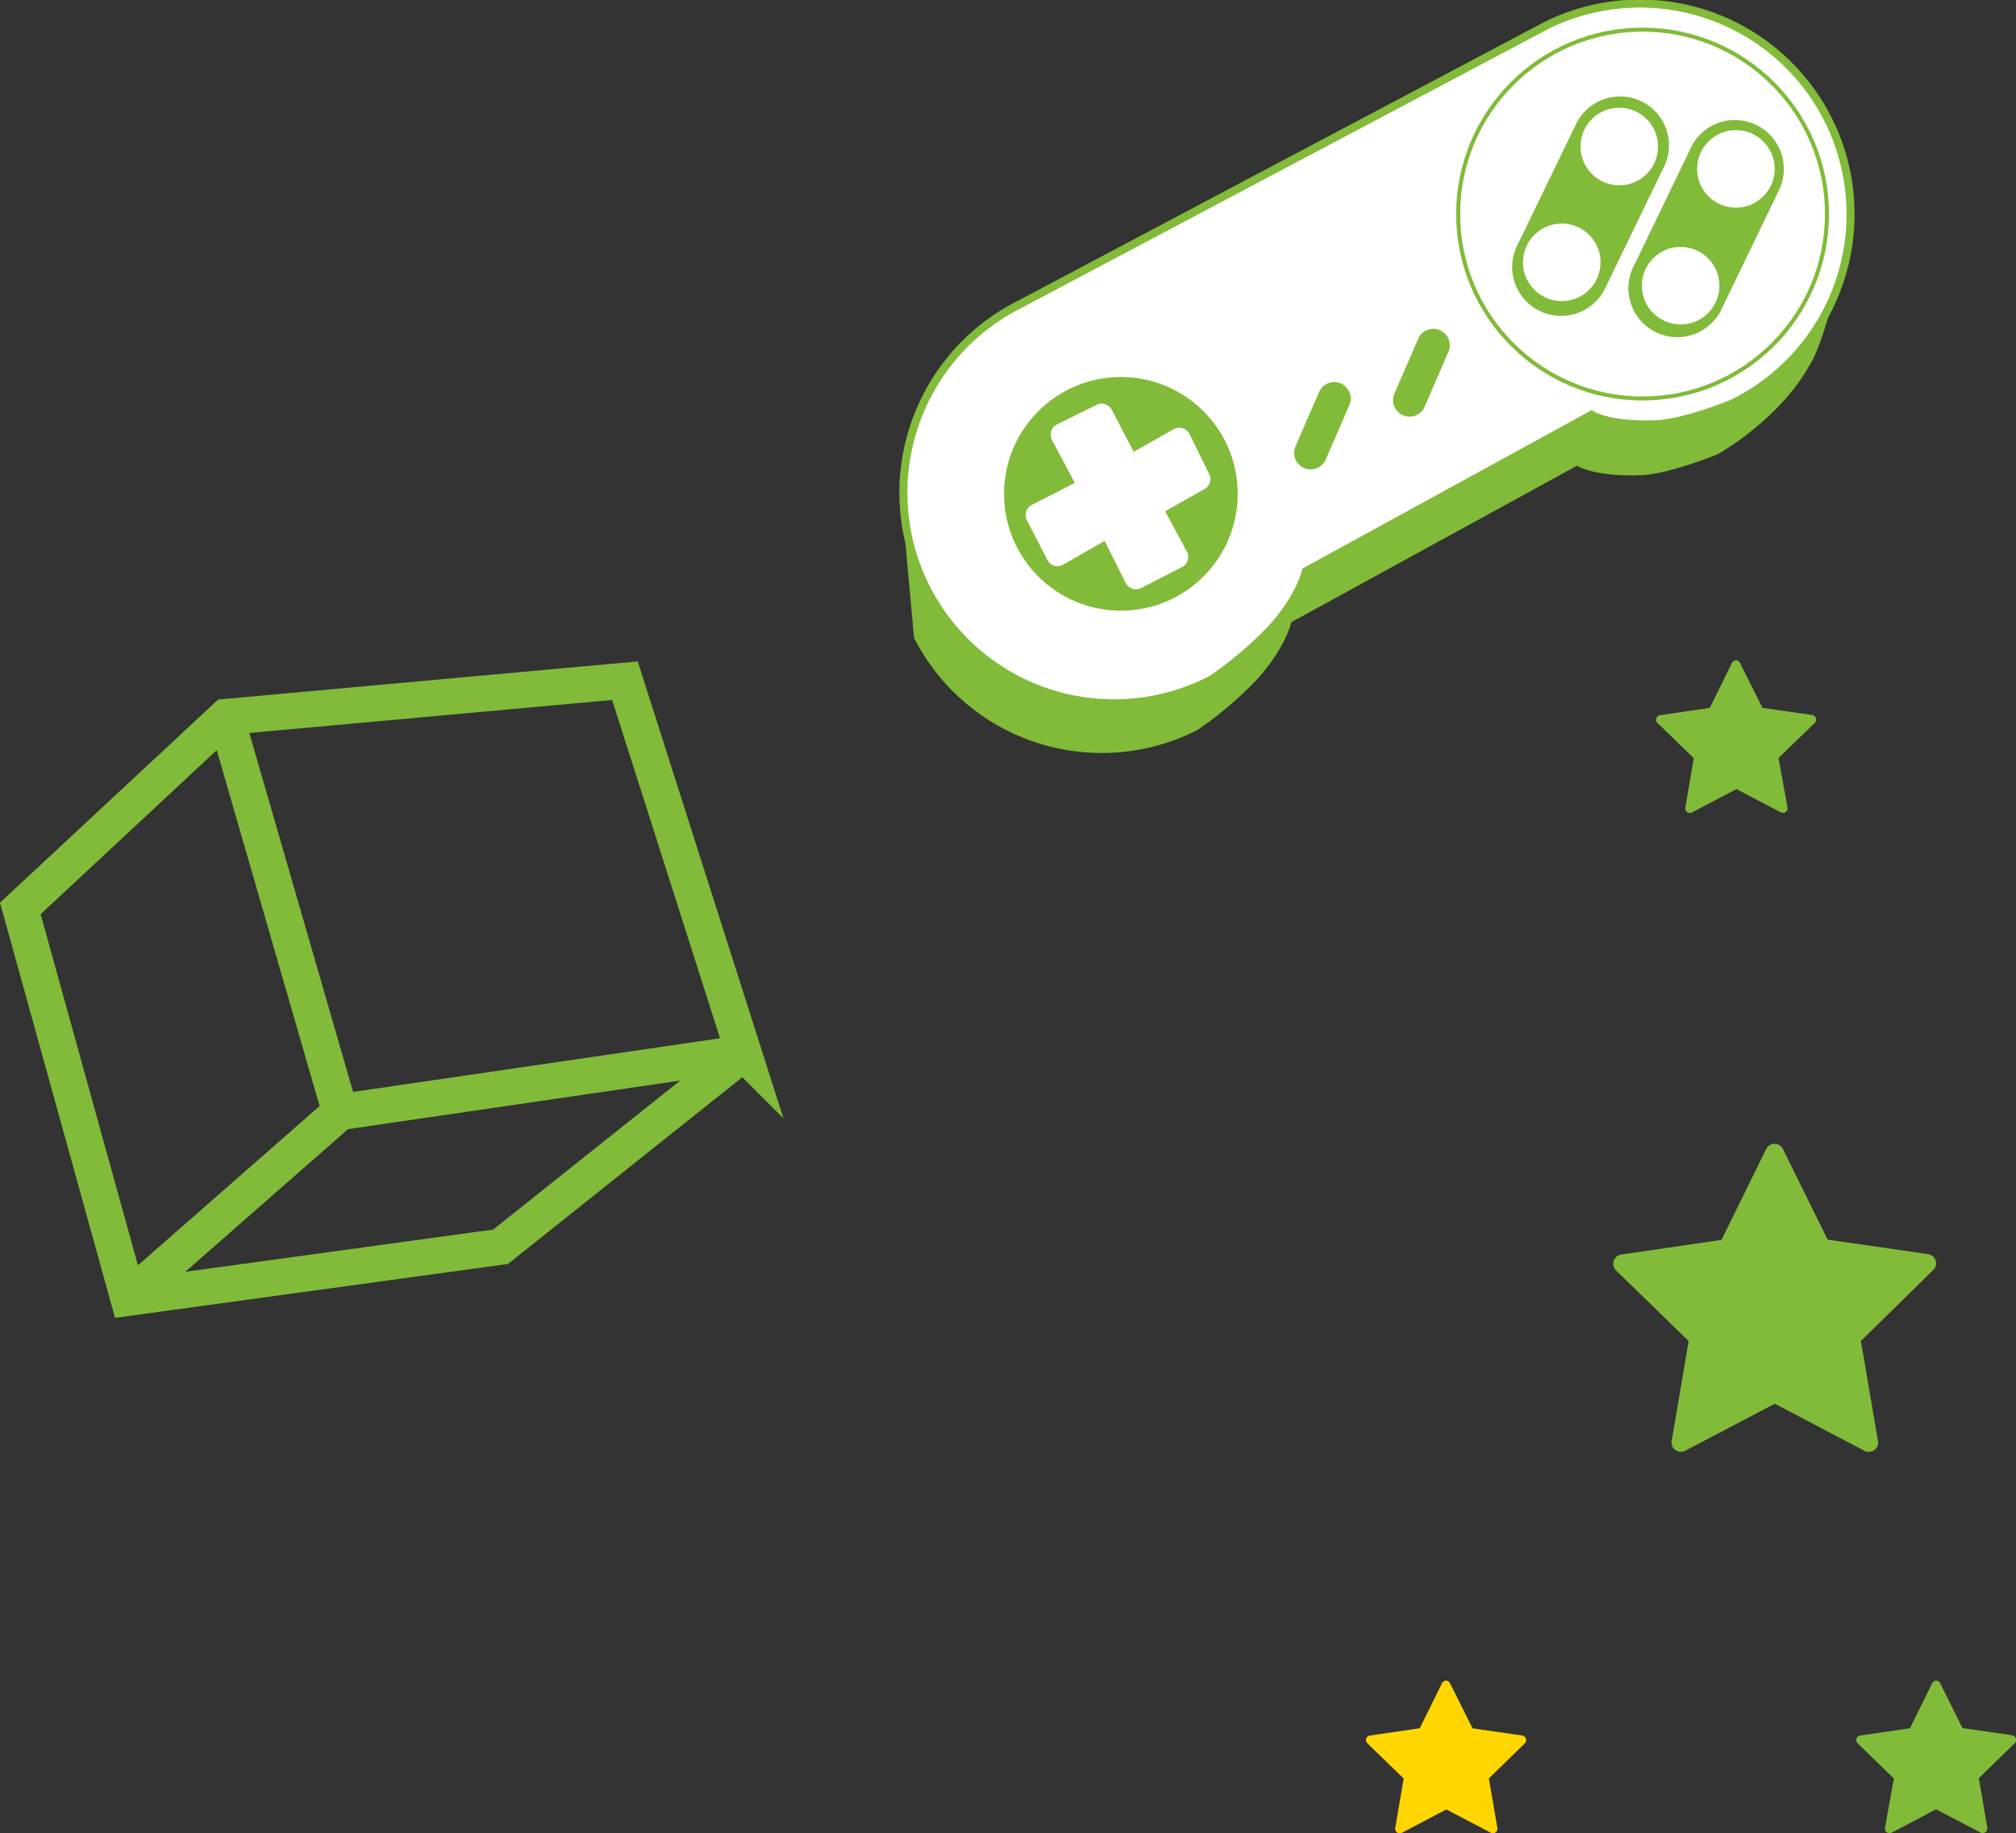 <svg xmlns="http://www.w3.org/2000/svg" viewBox="0 0 502.67 457.08">
  <rect x="0" y="0" width="502.67" height="457.08" fill="#333333" stroke="none"/>
  <defs>
    <style>
      .cls-1{fill:#81bb39}.cls-2{fill:#ffd600}.cls-3{fill:none;stroke:#81bb39;stroke-miterlimit:10;stroke-width:9px}.cls-6{fill:#fff}
    </style>
  </defs>
  <g id="Слой_2" data-name="Слой 2">
    <g id="Слайд_1" data-name="Слайд 1">
      <g id="Игровые_ватоматы" data-name="Игровые ватоматы">
        <path d="M444.55 286.48a2.32 2.32 0 0 0-2.08-1.29 2.32 2.32 0 0 0-2.08 1.29l-11.15 22.66-25 3.66a2.32 2.32 0 0 0-1.88 1.58 2.35 2.35 0 0 0 .59 2.39l18.1 17.61-4.24 24.89a2.33 2.33 0 0 0 3.38 2.45L442.53 350l22.36 11.73a2.32 2.32 0 0 0 1.08.26 2.32 2.32 0 0 0 2.33-2.32 2.61 2.61 0 0 0-.1-.69l-4.2-24.64 18-17.65a2.32 2.32 0 0 0-1.29-4l-25-3.61zM433.85 165.28a1.15 1.15 0 0 0-1-.64 1.17 1.17 0 0 0-1 .64l-5.52 11.22-12.37 1.81a1.15 1.15 0 0 0-.64 2l9 8.72-2.1 12.33a1.18 1.18 0 0 0 .46 1.13 1.2 1.2 0 0 0 .68.22 1.13 1.13 0 0 0 .53-.14l11.07-5.83 11.07 5.81a1.12 1.12 0 0 0 .53.13 1.15 1.15 0 0 0 1.16-1.15 1.27 1.27 0 0 0-.05-.34L443.46 189l9-8.73a1.16 1.16 0 0 0-.64-2l-12.38-1.78zM483.76 419.68a1.15 1.15 0 0 0-1-.64 1.14 1.14 0 0 0-1 .65l-5.53 11.22-12.37 1.81a1.15 1.15 0 0 0-.64 2l9 8.72-2.22 12.29a1.18 1.18 0 0 0 .46 1.13 1.2 1.2 0 0 0 .68.22 1.17 1.17 0 0 0 .54-.14l11.06-5.83 11.07 5.81a1.16 1.16 0 0 0 .54.13 1.15 1.15 0 0 0 1.15-1.15 1.27 1.27 0 0 0 0-.34l-2.1-12.18 8.94-8.73a1.16 1.16 0 0 0-.64-2l-12.37-1.79z" class="cls-1"/>
        <path d="M361.55 419.68a1.17 1.17 0 0 0-1-.64 1.14 1.14 0 0 0-1 .65L354 430.91l-12.38 1.81a1.14 1.14 0 0 0-.63 2l9 8.72-2.1 12.33a1.14 1.14 0 0 0 .46 1.13 1.19 1.19 0 0 0 .67.22 1.14 1.14 0 0 0 .54-.14l11.06-5.83 11.08 5.81a1.12 1.12 0 0 0 .53.13 1.14 1.14 0 0 0 1.15-1.15 1 1 0 0 0-.05-.34l-2.1-12.18 8.95-8.73a1.19 1.19 0 0 0 .29-1.19 1.17 1.17 0 0 0-.93-.78l-12.38-1.79z" class="cls-2"/>
        <path d="M185.43 262.56l-29.61-92.84-99.49 9.04L5.07 226.5l26.9 97.09 92.84-12.73 60.62-48.3z" class="cls-3"/>
        <path d="M56.33 178.76l28.48 98.51-52.84 46.32M185.43 262.56L84.81 277.27" class="cls-3"/>
        <path d="M224.91 126.19l3 32.86A52.52 52.52 0 0 0 298.59 182a93 93 0 0 0 14.55-12.3c7.35-7.95 8.85-14.58 8.85-14.58l71.21-39s4.29 2.81 16 2.36c7.08-.28 19-5.19 19-5.19s15.62-8.53 23.35-22.85c2.79-4.45 6.67-19.92 6.67-19.92" class="cls-1"/>
        <path fill="#fff" stroke="#81bb39" stroke-miterlimit="10" stroke-width="2" d="M431.89 100.63a52.52 52.52 0 1 0-46.47-94.2L314 44.23l-59.5 31.53a52.52 52.52 0 1 0 47.73 93.56A93 93 0 0 0 316.78 157c7.35-7.94 8.85-14.58 8.85-14.58l71.21-39s4.29 2.81 16 2.35c7.16-.23 19.05-5.14 19.05-5.14z"/>
        <path d="M400.2 71.94a12.2 12.2 0 1 1-21.6-11.33L393 30.87a12.2 12.2 0 1 1 21.6 11.33zM429.18 77.24a12.2 12.2 0 1 1-21.6-11.33l14.35-29.74a12.2 12.2 0 0 1 21.6 11.33z" class="cls-1"/>
        <circle cx="279.48" cy="123.13" r="29.13" class="cls-1"/>
        <circle cx="409.56" cy="53.37" r="45.98" fill="none" stroke="#81bb39" stroke-miterlimit="10"/>
        <circle cx="389.41" cy="65.41" r="9.67" class="cls-6"/>
        <circle cx="403.75" cy="36.53" r="9.67" class="cls-6"/>
        <circle cx="419.05" cy="71.23" r="9.67" class="cls-6"/>
        <circle cx="432.83" cy="42.11" r="9.67" class="cls-6"/>
        <path d="M330.53 114.63a4.11 4.11 0 0 1-7.54-3.27l5.88-13.55a4.11 4.11 0 1 1 7.54 3.27zM355.28 101.26a4.11 4.11 0 1 1-7.54-3.26l5.88-13.55a4.1 4.1 0 1 1 7.53 3.27z" class="cls-1"/>
        <path d="M265.08 140.81a2.84 2.84 0 0 1-3.87-1.1l-5.12-9.9a2.86 2.86 0 0 1 1.11-3.88l10.8-5.52-5.67-10.66a2.86 2.86 0 0 1 1.11-3.88l9.86-4.87a2.85 2.85 0 0 1 3.88 1.11l5.49 10.54 10-5.64a2.86 2.86 0 0 1 3.88 1.1l4.87 9.95a2.84 2.84 0 0 1-1.1 3.88l-9.8 5.54 5.38 10a2.83 2.83 0 0 1-1.1 3.87l-10.17 5.22a2.86 2.86 0 0 1-3.88-1.11l-5.32-10.61z" class="cls-6"/>
        <path d="M322.09 155.04l3.54-12.6M393.3 116.05l3.54-12.59" class="cls-2"/>
      </g>
    </g>
  </g>
</svg>
